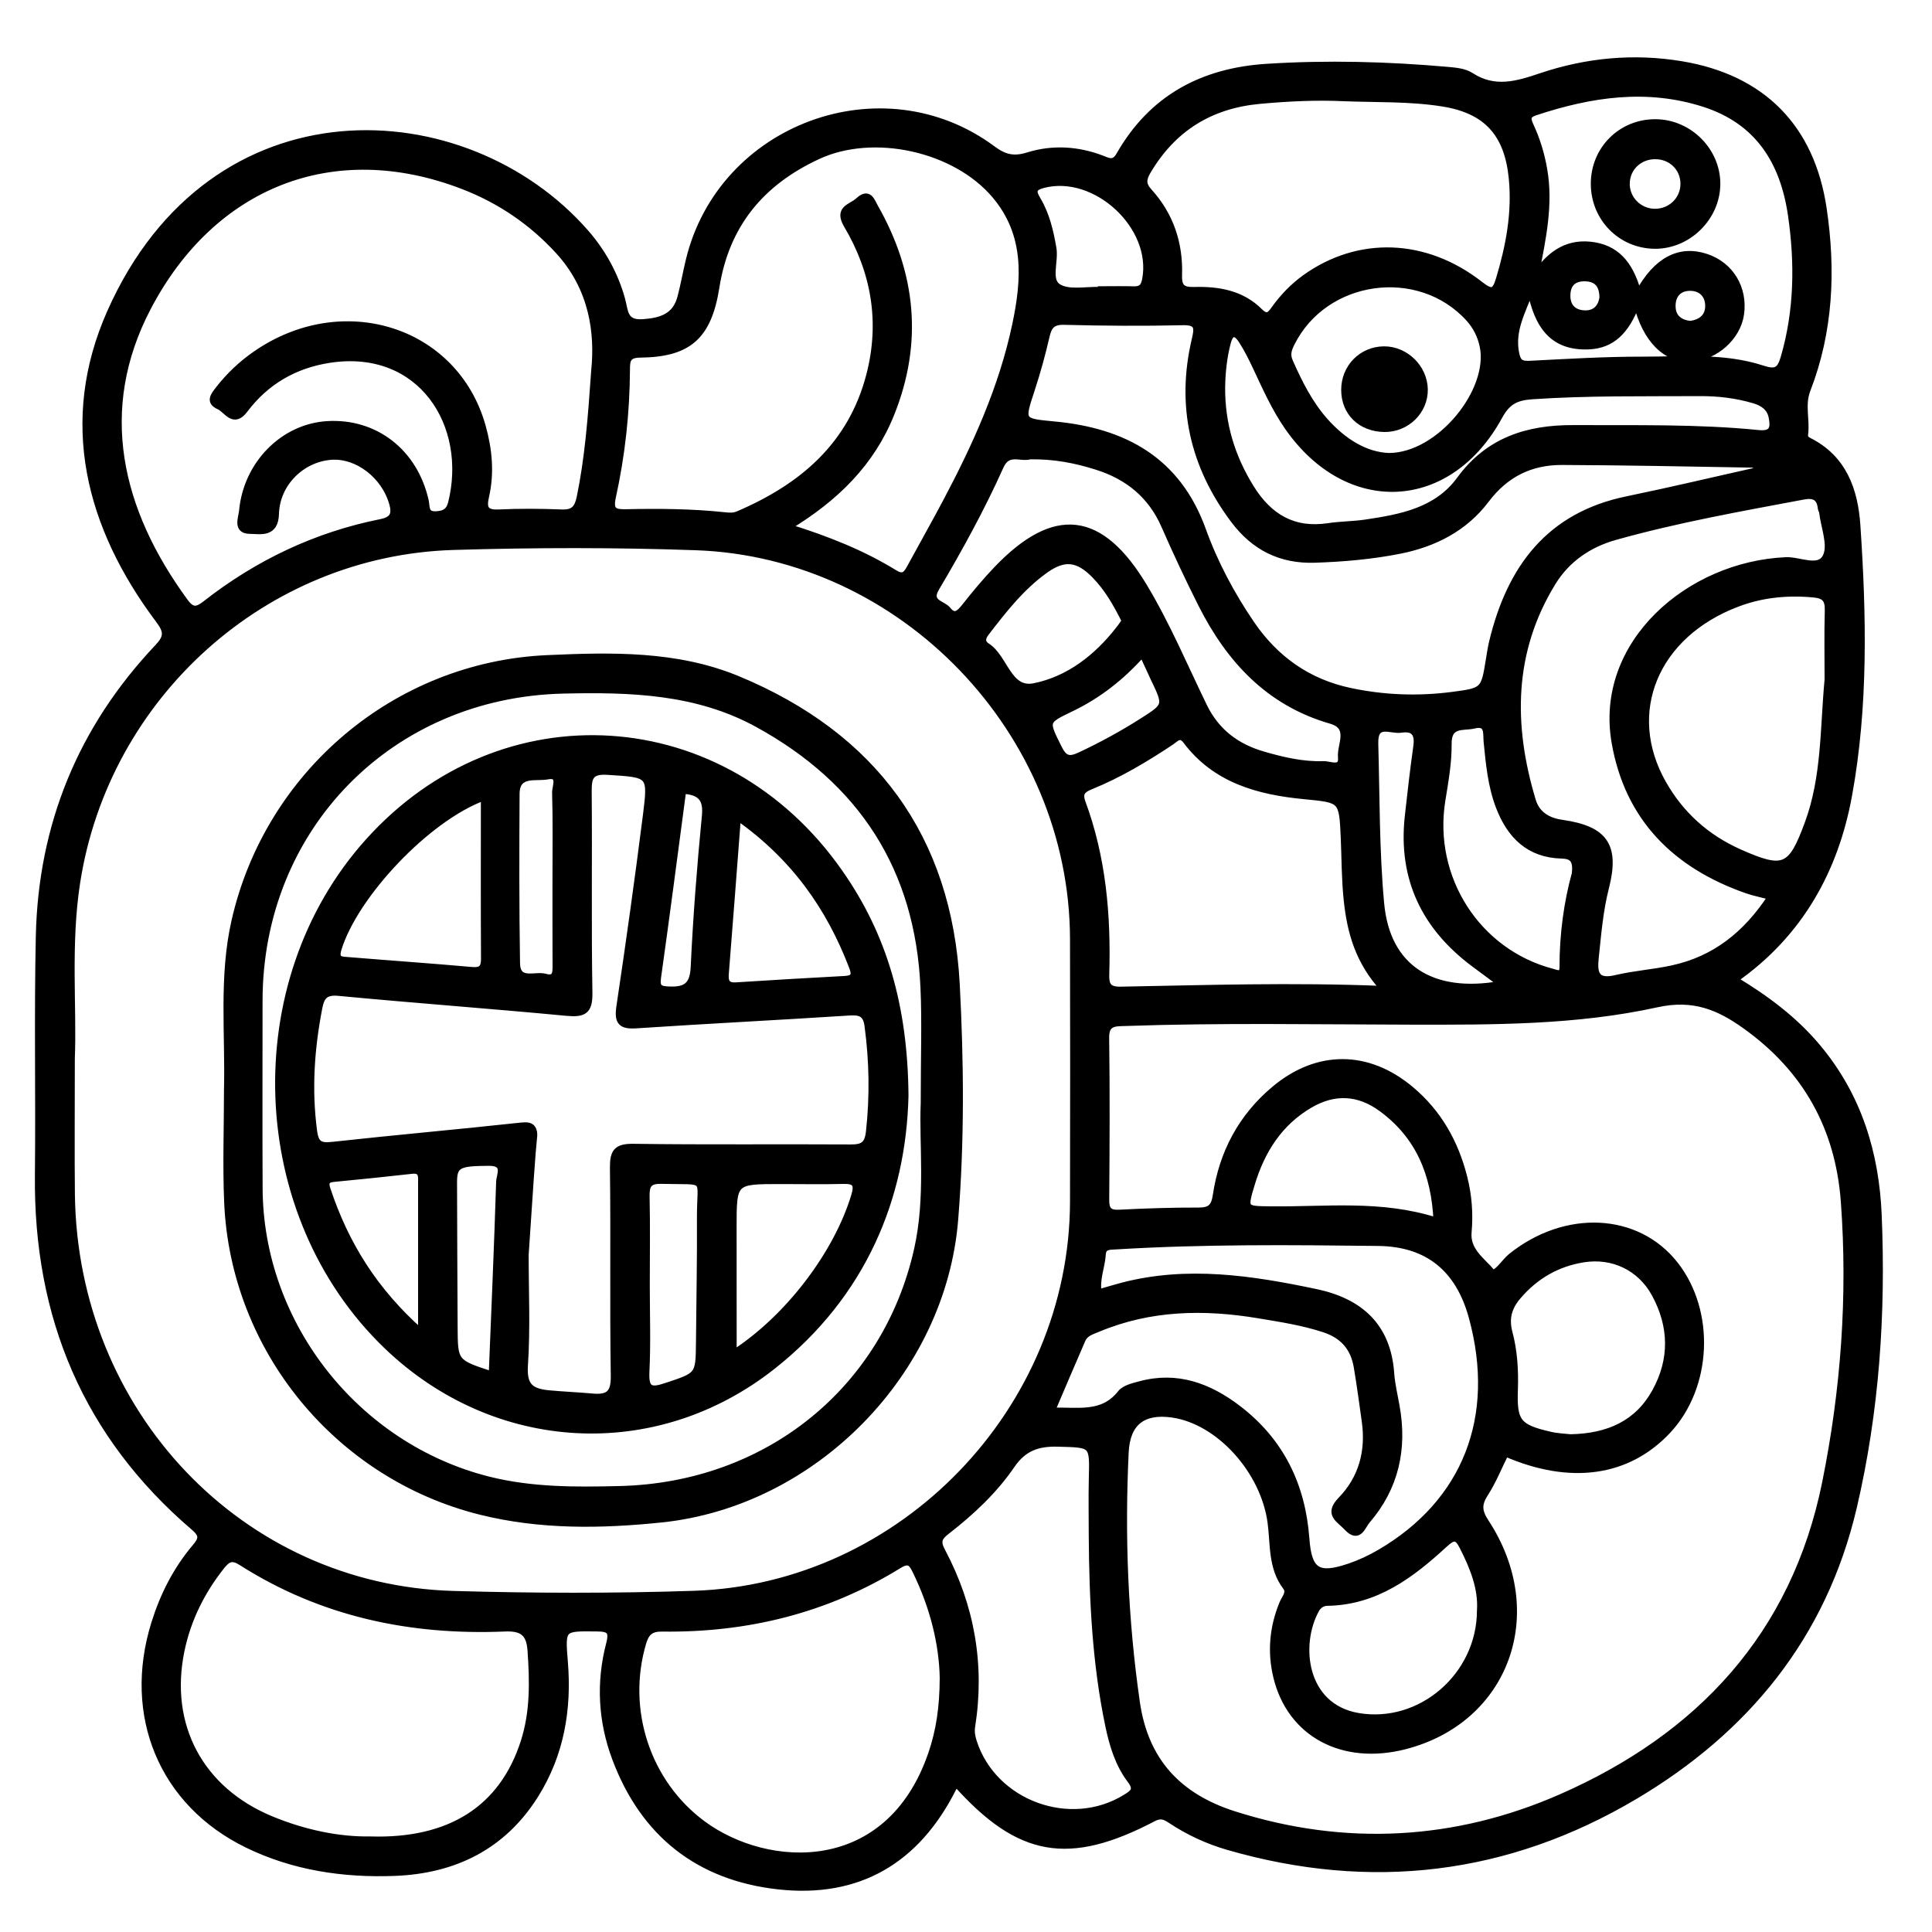 <?xml version="1.0" encoding="utf-8"?>
<!-- Generator: Adobe Illustrator 23.0.0, SVG Export Plug-In . SVG Version: 6.00 Build 0)  -->
<svg version="1.0" xmlns="http://www.w3.org/2000/svg" xmlns:xlink="http://www.w3.org/1999/xlink" x="0px" y="0px"
	 viewBox="0 0 3000 3000" style="enable-background:new 0 0 3000 3000;" xml:space="preserve">
<style type="text/css">
	.st0{stroke:#000000;stroke-width:10;stroke-miterlimit:10;}
</style>
<g id="Layer_1">
</g>
<g id="Layer_2">
	<g>
		<path class="st0" d="M2693.7,1521.1c49.7,29.9,93.5,62.9,129.1,105.6c62.9,75.4,90.1,163.9,94.1,260.3
			c6.4,152.8-3.7,304.3-38.7,453.7c-46.9,200-167.1,346.2-340.2,448.7c-197.7,117.1-409.5,142.3-631,78.3
			c-31.5-9.1-61.2-22.8-88.7-41c-8.9-5.9-15.6-9.4-27.3-3.3c-131.6,69-208.2,55.4-305.8-53.5c-1.8,2.5-4,4.7-5.4,7.4
			c-56.4,111.7-146.8,165.4-271.5,151.5c-123.5-13.8-209-81.4-252.8-198.3c-21.7-57.8-25-117.9-9.3-177.9
			c5.4-20.7-0.6-24.1-19.6-24.3c-54.1-0.6-54.2-1.3-49.8,52.8c6,73.3-6,143-45.4,205.9c-50.2,80.3-126.2,117.4-218.5,120.9
			c-79.3,3-157.1-8.4-229.3-43.7c-131.6-64.3-188.2-200.3-143.8-343.2c13.5-43.4,33.7-83.4,63.1-118.2c10.3-12.2,12.7-18.9-1.5-31
			c-167.8-143.5-244.4-327.5-242.2-546.7c1.3-123.7-1.3-247.5,1.4-371.1c3.7-172.6,65.3-322.9,184.1-448.6
			c15-15.8,15.3-24.7,2.1-42.3C137.4,817.5,96,654.3,171.2,484.9C330.3,126.8,722.7,148.4,909,360.7c26.7,30.4,45.9,65.4,56.7,104.1
			c5.2,18.9,3.1,38,33.1,35.8c28.5-2.1,50.3-9.2,58.1-39c4.9-18.7,8.3-37.8,12.8-56.6c49.6-208.1,300.5-300.9,471.7-173.6
			c18.6,13.9,33.3,16.8,55,10.1c37.9-11.8,76.7-9.5,114.2,4.7c10.5,4,19.1,9.5,27.6-5.4c50.4-88.3,128.7-130.3,228.6-136.7
			c94.1-6,188-3.5,281.7,4.8c12.1,1.1,25.8,2.4,35.4,8.7c36.9,24,71.6,13.5,109.2,0.8c70.6-23.7,143.5-30.7,217.7-18.4
			c125.6,20.9,202,97.7,220.7,224.4c14.1,95.5,10.1,189.8-25.1,280.8c-9.2,23.6-0.7,46.6-3.8,69.6c-0.6,4.6,1.7,7.4,5.8,9.5
			c54.3,27.1,71.7,76.8,75.4,131.7c9.4,139.9,12.3,280.7-12.9,418.8C2850,1349.8,2795.4,1450.1,2693.7,1521.1z M111.2,1643.8
			c0,81.5-0.6,145.9,0.1,210.3c3.9,339.7,262.1,611.8,592.4,621.3c124.6,3.6,249.4,3.9,374-0.2c323.4-10.7,588.1-286.1,588.8-609.2
			c0.3-135.9,0.3-271.9,0-407.8c-0.7-321.8-264.5-597.5-585.9-608.8c-125.5-4.4-251.4-4.2-377-0.4
			c-292.4,8.9-539.1,230.7-584.1,521.1C104.5,1466.7,114.4,1564,111.2,1643.8z M2337.8,2256.7c-10.4,20.8-19.1,42.7-31.6,62.2
			c-10.7,16.6-10.5,27.4,0.9,44.8c92.4,141.1,31.5,307.5-126,347.7c-96,24.5-177.5-19-198.9-107.5c-9.4-38.7-6-77.1,9.4-114.2
			c3.3-8.1,12-16.6,5.2-25.5c-22.8-30-19-65.9-23.5-99.9c-10.6-80.5-80.4-157.8-152.8-168.1c-45.9-6.6-70.7,12.9-72.9,59
			c-6.2,129.9-1.2,259.3,17.4,388.3c13.2,91.7,65.4,146.5,150.9,173.8c172.6,55.1,345,45.1,508-26.4
			c214.2-93.9,362.5-251,410.5-488.5c29.1-144,39.8-289,29.1-435.8c-8.4-115.6-59.3-206.4-152.9-273.5
			c-41.1-29.5-80.8-46.5-137.8-33.9c-124.9,27.5-253.5,27.1-381.4,26.9c-148.2-0.3-296.4-3.1-444.5,2.1c-15.5,0.5-30-0.7-29.6,23.5
			c1.2,83.8,0.7,167.6,0.1,251.4c-0.1,16.3,5.1,21.2,21.3,20.3c40.8-2.1,81.7-3.4,122.5-3.3c17.7,0,24.3-5.5,27-23.8
			c9.8-66,39.5-122.1,91.1-165.2c66.7-55.7,144.8-55.2,211.3,0.6c43.1,36.1,69.2,82.6,82.8,136.5c7.1,28,9.3,56.5,6.7,85.2
			c-2.6,28.6,20.9,43.7,35.6,61c6.7,7.9,20.2-14.9,30.7-23.3c84.7-68,196-62.8,255,12.9c57.1,73.3,51.9,189.4-11.6,257.4
			C2527.6,2287.8,2438.6,2300.5,2337.8,2256.7z M923,575.7c6.1-59.4-3.1-128.4-55.8-185.9c-41.5-45.4-91.1-78.9-148-100.9
			c-202.2-78-389.5-2.3-489.5,188.4c-83.1,158.6-46.4,315.3,57.8,457.3c10.8,14.7,18.6,13.3,31.6,3.1
			C400,874.4,490.5,831.2,591.5,811c19-3.8,22.6-12.6,17.7-29.7c-12.3-43-54.4-75.4-95.2-72.3c-45.3,3.4-84.5,41.3-85.8,88.8
			c-0.9,32.3-23.6,26.3-40.1,26.2c-21.8-0.2-13-19.4-11.9-30.6c6.7-72.9,63.7-130.4,132.1-134.5c74.3-4.5,135.5,43.2,152.4,118.7
			c2.1,9.3-0.7,21.8,15.5,21.3c12.4-0.4,21-3.8,24.5-17.6c30.5-121.1-46.8-245-189.6-222.8c-53.5,8.3-98.2,34-131,77.7
			c-17.7,23.6-27.7,0.2-40-5.3c-16-7.2-8.3-16.6-0.9-26.2c16.5-21.2,35.7-39.4,57.6-54.6c135.3-93.9,310-38.6,352.3,111.6
			c10.1,35.9,13.7,72.4,5.3,109.1c-4.1,18-1.2,26.2,19.8,25.3c32.6-1.5,65.4-1.3,98.1,0c18,0.7,24.4-6.2,28.1-23.4
			C912.9,712.2,917.8,651.2,923,575.7z M1223.6,818.4c62.5,19.4,116.3,41.2,166,71.7c13,8,17.9,1.6,23.4-8.4
			c18.5-34.1,37.6-67.8,55.8-102.1c46.5-87.7,87.4-177.8,108-275.5c14.9-70.5,19.4-140.3-31.7-200.8
			c-61.6-73-188.3-101.2-275.2-60.9c-87.6,40.6-142.4,105.9-157.8,203.4c-12.1,76.9-43.1,103.7-118.1,104.5
			c-20.4,0.2-20.7,9.8-20.8,24.2c-0.4,66.5-7.6,132.5-21.9,197.4c-4.7,21.4,2.8,24.2,20.8,23.8c51.1-1.1,102.2-0.7,153.1,4.7
			c6.9,0.7,13.6,1.4,20.9-1.7c99.5-42.6,175.8-107,204.1-216.3c21.3-82.4,7.8-160.5-35.1-232.9c-15.3-25.9,6.6-27.5,17.8-37.8
			c16.3-15,20.3,0.2,25.9,10.1c58.5,103,69.5,210.1,24.9,320.9C1353.3,718.5,1298.2,773.3,1223.6,818.4z M574.3,2856.6
			c125.5,4.1,206-48.9,239.1-151.5c15.1-46.7,14.1-94.4,10.7-142.5c-1.8-26.7-13.1-35.4-40.3-34.2
			c-146.3,6.1-284.3-22.9-409.2-102.6c-13.8-8.8-20.9-5.8-30.2,5.8c-31.1,39.1-52.8,82.6-62.9,131.3
			c-24.1,116.4,29.4,216.7,139.6,262.2C472.6,2846.4,526.3,2857.4,574.3,2856.6z M2739.4,728.2c-10.5-3.9-15-7-19.5-7.1
			c-98-1.7-196.1-3.7-294.2-4.1c-48.6-0.2-87.8,18.8-118.2,59.2c-33.3,44.1-80.8,68.3-134.5,78.8c-43.1,8.5-86.7,12.3-130.8,13.8
			c-53.9,1.9-94.9-19.3-126.5-61.4c-63.1-84.2-84.4-177.6-60.1-280.4c4.2-17.9,5-27.6-19.1-27c-61.3,1.4-122.6,1-183.9-0.6
			c-18.8-0.5-24.2,6.9-27.9,23.1c-6.4,27.8-14,55.4-22.9,82.5c-16.4,50-16.9,49.5,36,54.5c107.9,10.2,190.6,55.1,229.7,163.2
			c18.7,51.9,44.7,100.7,75.9,146.4c37.4,54.7,88.2,90.4,153,104.1c52.3,11.1,105.4,13.1,158.5,6.2c49.7-6.4,49.6-7.2,57.5-56
			c1.5-9.1,2.8-18.2,5-27.1c27.5-113.8,87.9-196,209.7-220.8C2595.8,761.3,2664.2,745,2739.4,728.2z M1633.2,2190.9
			c39.7-1.6,78.6,8.6,107-27.6c6.1-7.7,19.5-10.7,30.2-13.6c57.3-15.5,106.8,3,151.7,37.2c66.6,50.8,100,119.3,106.1,202.4
			c3.7,50.8,18.3,60,67.1,43.4c16.3-5.5,32.3-13,47.2-21.7c133.7-78.1,185.4-210.4,143.3-365.4c-20.3-74.8-68-115-145.6-115.9
			c-135.9-1.6-271.9-2.9-407.7,5.4c-9.4,0.6-19.6-0.5-20.4,12.5c-1.2,19.6-10.1,38.6-6.4,59.6c13.6-3.9,25.3-7.5,37.1-10.6
			c101-26.3,200.8-11,300.2,9.9c68,14.3,111.7,52.2,116.9,125.9c1.2,17.2,5.4,34.2,8.4,51.3c11.9,66.1-1.3,126-45.5,177.4
			c-7.4,8.6-12.9,30.5-31.3,10.6c-11.6-12.5-31-20.3-9.2-42.7c32.4-33.3,43.7-75.4,37.3-121.6c-3.9-28.3-7.8-56.6-12.5-84.8
			c-5-29.8-21.5-49.1-51.1-58.7c-33.2-10.9-67.3-16.1-101.5-21.8c-85.1-14.2-168.9-12.7-249.9,21.3c-9.4,3.9-19.6,6.6-24.1,17.1
			C1665.2,2115.9,1650,2151.4,1633.2,2190.9z M1464.2,2605.5c-0.9-52-14.9-109.9-41.8-165c-6.2-12.7-10.3-20-26.5-10
			c-112.6,69.5-236.1,99.8-367.8,98c-17.8-0.2-24.9,6.4-29.7,22.6c-30.6,103.5,6.2,217.3,93.1,281.3
			c100.4,73.9,288.7,84.2,354.9-109.3C1458.4,2688,1464,2651.8,1464.2,2605.5z M2087.6,152.2c-44-2.1-87.8,0.1-131.5,4.1
			c-76.5,7-134.6,42.9-173.9,109.4c-7.3,12.3-8.2,20.6,2.1,31.9c33.1,36.4,47.8,80.6,46.2,129.2c-0.7,19.9,6,24.2,24,23.8
			c37.5-1,73.6,5.1,101.6,33.2c11.6,11.6,16.6,4.6,23.2-4.6c13.2-18.3,28.7-34.4,47.1-47.7c82.9-59.5,186.7-56.5,272,10.3
			c18.3,14.3,23.4,11.7,29.5-8.5c15.4-51.2,25.2-102.9,19.9-156.7c-6.8-69.1-39.4-105.4-107.5-116.2
			C2189.7,152.3,2138.5,154.2,2087.6,152.2z M2750,1392.3c-15.6-4.1-26.7-6.2-37.2-9.9c-110.7-38.6-184.8-111.9-205.3-229.5
			c-26.8-153.6,115.3-276.3,265.9-282.7c21.3-0.9,51.5,15.9,62-6.2c8.5-18-3-45.5-5.7-68.8c-0.2-2-1.8-3.8-2-5.8
			c-1.7-17-10.6-21.8-27.2-18.7c-98,18.4-196.2,35.8-292.4,62.8c-41.3,11.6-74.9,34.9-96.9,70.5c-66.1,107.3-66.6,221.9-31.4,339
			c6.4,21.5,23.4,31.9,45.8,35c66.3,9.5,84.4,35.3,67.8,100.4c-9.2,35.9-12,72.3-15.9,108.8c-2.7,25,1.3,39,31.8,31.8
			c28.7-6.8,58.5-8.7,87.3-15C2662.7,1489.8,2711.6,1451,2750,1392.3z M2148.7,1536c-40-43.6-51.9-89.6-57.1-137.5
			c-3.5-32.4-3.3-65.2-4.7-97.9c-2.7-59.9-2.8-58.9-62.4-64.7c-70.7-6.9-137-24.9-182.7-85.5c-9.3-12.3-15.7-3.5-22.6,1.2
			c-40,26.6-81.1,51.3-125.8,69.4c-12.4,5-18.1,10.4-12.8,24.9c31.7,85.7,39.5,174.8,36.9,265.3c-0.5,16.3,1.1,26.3,22.4,25.9
			C1872.7,1534.7,2005.4,1530.2,2148.7,1536z M1695.6,2384.7c0-29.6-0.6-59.2,0.1-88.7c1.4-54.5,1.7-53.1-52.9-54.6
			c-31-0.8-53.2,6.5-71.9,33.9c-27.1,39.6-62.5,72.7-100.5,102.2c-11.8,9.2-16,15.3-7.5,31.2c45.3,85.4,61.5,176.4,46.3,272.3
			c-1.3,8.4,0.1,15.9,2.7,23.9c30.9,95.7,150,139.4,235.8,86.4c11.4-7,19.2-12,7.6-27.2c-18.7-24.6-27.7-54.2-34-84.4
			C1700.9,2582.4,1696.3,2483.6,1695.6,2384.7z M2838.2,1055.2c0-35.7-0.7-71.4,0.3-107.1c0.5-16.5-4.4-23.6-21.7-25.3
			c-40.8-3.9-80.6-0.1-118.7,14.3c-128.2,48.3-178.2,169.4-115.7,279.4c27.6,48.6,67.3,84.2,118.2,106.9
			c69.5,31,80.8,25.5,106.7-44.8C2834,1206.2,2831.1,1130.3,2838.2,1055.2z M2541.5,471.1c-16.6,44.6-39.7,64.7-73.8,66.4
			c-57.1,2.8-80.6-32.6-91.1-87.1c-13.5,34.8-28.9,62.1-23,96.3c2.9,16.6,8.1,19.3,23.1,18.5c58.1-3,116.4-6.5,174.6-6.4
			c62.1,0.1,125.3-6,185.5,13.7c21.1,6.9,27.4,2.5,33.2-17.2c21.3-73.1,22.1-147.3,11.3-221.6c-12.1-82.6-51-145.7-135.4-172.7
			c-88.9-28.4-175.5-15.3-261.5,13.1c-11.5,3.8-13.7,8.4-8.4,20c10.3,22,17.5,45.2,21.6,69.5c9.2,53.6-1.6,105.5-13.3,163.9
			c24.3-36.4,53.1-52.6,91.1-46.4c40.2,6.6,58.1,36.4,68.5,74.7c28.1-51.9,64.1-70.4,105.4-56.7c37.9,12.5,59.7,48.7,53.8,89
			c-5.2,35.4-39,65.8-76.4,68.5C2587.7,559.4,2555.2,527.9,2541.5,471.1z M1599,708.3c-13.9,4.4-34-9.7-45.4,15.6
			c-29.2,65.2-63.6,127.8-100,189.3c-13.7,23.1,10.3,23.9,18.2,33.8c10.2,12.9,17.9,5.6,26.1-4.7c15.8-20,32.2-39.8,49.8-58.2
			c90.2-94.2,161.4-85.4,228.8,26.8c35.9,59.7,62.7,123.8,93.1,186.2c19.4,39.7,51,63,92,74.8c30.4,8.8,61.4,16.1,93.3,15
			c9.9-0.4,29.7,9.8,27.7-11.1c-1.9-19.1,17.6-47.2-16-56.9c-96.4-27.8-157.7-94.5-201.2-180.7c-20.2-40.1-39.2-80.7-57.2-121.8
			c-20.7-47.4-56.7-76.5-104.7-91.7C1670.3,714.1,1636.2,707.5,1599,708.3z M1897.4,601.5c-0.4,56.6,15.2,108.3,45.2,156.4
			c28.3,45.3,66.2,67.6,120.4,59.4c19.1-2.9,38.7-2.7,57.9-5.6c55.1-8.2,110.4-18.5,145.9-67.1c44.2-60.6,105.1-79.9,176.3-79.5
			c95.9,0.5,192-1.9,287.6,7.7c23,2.3,23.7-9.5,20.6-25.3c-2.9-14.5-13.7-22-27.3-26c-27.6-8.2-55.9-11.6-84.6-11.4
			c-86.8,0.5-173.5-1-260.2,4.9c-25.5,1.7-38.8,8.8-51.2,31.6c-78.1,143-235.5,150.2-328.5,16.3c-19.9-28.7-34-60.3-48.7-91.7
			c-6.9-14.7-14.1-29.4-23-43c-8.3-12.7-16.8-14.4-21.6,3.7C1900.2,554.8,1897.8,578,1897.4,601.5z M2438.6,2232.1
			c59.2-1.1,104.3-21.7,131.5-70.8c27.7-50,26.8-101.9-0.6-152.2c-22.3-40.9-65-61.3-111-53.9c-40.8,6.6-74.5,26.1-101.5,57.8
			c-14.4,16.9-19.3,34.1-13.4,56.3c7.6,28.6,9.4,58.4,8.4,88.1c-1.8,50.1,4.6,59.1,54.4,70.6
			C2418.2,2230.8,2430.6,2231.2,2438.6,2232.1z M2298.4,2501.2c2.4-34.7-10.9-67.5-27.3-99.8c-8.5-16.8-14.6-15.7-28-3.4
			c-51.7,47.6-106.8,89.3-181.9,90.5c-7.3,0.1-13.6,3.8-17.5,10.7c-30.4,54.8-20.1,151,65.1,165.7
			C2205.9,2681.6,2298.1,2602.2,2298.4,2501.2z M2157.1,708.4c78.7-0.5,160.1-101.7,145.5-171.1c-3.4-16.2-10.7-30.7-22-43.1
			c-77.7-85.1-223.4-64.7-275,38.5c-4.6,9.2-7.9,17.4-2.9,28.7c14.5,32.8,30.4,64.7,54.2,91.8
			C2085.7,685.8,2120.4,707.3,2157.1,708.4z M2445.6,1356.9c2.9-23.1-5.4-28.3-20.5-28.7c-50.6-1.3-80-30.5-97.3-75.3
			c-12.6-32.8-15.7-67.3-19.1-101.8c-1.1-11.3,2.8-30.4-19.8-24.8c-16.5,4.1-40.1-3.6-39.8,28.7c0.3,29.3-5.1,58.9-9.8,88.1
			c-19.2,120.2,54.3,235.2,170.4,265.9c7.8,2,16.9,7.1,16.9-7.3C2426.5,1450.2,2433.7,1399.9,2445.6,1356.9z M2230.9,1895.8
			c-3.2-73.4-28.1-132.3-85.6-174.5c-35.4-26-73.2-28.2-111.6-5.6c-47.5,27.9-74.6,71.2-90.1,122.4c-12.2,40.3-11.5,39.6,29.9,40.1
			C2058.5,1879.2,2144.4,1867.9,2230.9,1895.8z M1746.8,964.1c-13.2-26.3-27.1-51.1-47.5-71.6c-25.5-25.8-46.6-28.4-76-7.5
			c-37.1,26.4-64.8,62-92.3,97.7c-6.3,8.1-6.7,15.4,1.6,20.7c27.9,17.8,33,70.6,73.3,62.5c53.7-10.8,97.7-45,131.9-89.2
			C1741,972.8,1743.7,968.5,1746.8,964.1z M2329.2,1528.4c-0.4-0.9-0.5-2.3-1.2-2.8c-13-9.8-26.2-19.4-39.2-29.1
			c-76.4-57.1-112.9-132.3-102.5-228.3c4-36.5,8.2-73,13.3-109.3c2.8-20.1-4.1-29.2-24.4-26.1c-15.8,2.4-41.1-14-40,22.2
			c2.3,82.6,1.5,165.3,9.1,247.8C2153.6,1504.6,2225.1,1546.7,2329.2,1528.4z M1708.6,450.6c0-0.4,0-0.7,0.1-1.1
			c17.3,0,34.7-0.4,52,0.1c11.4,0.3,15.7-4.4,17.8-15.6c15.7-82.3-77.4-168.4-158.8-147c-16.2,4.3-16.2,10.5-8.6,23.1
			c13.8,23.1,19.7,48.9,24.3,75.2c3.6,20.6-9,49.6,7.6,60.2C1659.3,456,1686.3,449.6,1708.6,450.6z M1773.9,1015.1
			c-32.7,36.7-68.7,64.7-110.5,84.8c-41.4,19.9-40.4,19.4-19.4,61.7c8.4,16.9,16.1,19.2,32.5,11.6c33.3-15.6,65.4-33,96.4-52.7
			c39-24.8,39.1-24.6,18.5-67.5C1786.2,1042,1781.2,1030.9,1773.9,1015.1z M2624.6,503.3c16.9-2.2,28-11.3,28.2-27.6
			c0.3-17.7-11-29.2-28.7-29.1c-18.2,0.1-28,12.4-27.2,30.2C2597.5,493.7,2609,501.6,2624.6,503.3z M2488.6,461.9
			c-0.2-18.9-8.3-29-25.4-30c-18.1-1-29.3,7.1-29.7,26.3c-0.4,17.1,8.9,27.3,25.1,28.6C2476.6,488.3,2486.5,477.8,2488.6,461.9z"/>
		<path class="st0" d="M352.8,1692.6c2.2-87.6-8.1-175.7,11.7-262.7c52-228.6,250.5-397,484.8-407.6c100.2-4.5,201.3-7,296.3,32.4
			c210.7,87.5,327.6,245.8,339.7,473.9c6.4,121.2,7.4,243.3-2.4,364.7c-19,237.7-218.9,441.3-456.1,465.8
			c-93.9,9.7-187.8,11.1-280.3-11.9C524.6,2292,363,2095.3,353.1,1867.3C350.6,1809.2,352.8,1750.8,352.8,1692.6z M1434.7,1713.4
			c0-73.5,2-126.8-0.4-179.8c-8.2-185.1-96.3-320.8-258.2-409.4c-94.3-51.6-197.3-54.6-301.2-52.2
			c-269.2,6.1-472.1,213.2-472.2,482.1c0,97.1-0.4,194.2,0.1,291.3c1,211.4,150.5,400.8,355.9,452.4
			c67.4,16.9,135.8,16.4,204.2,14.7c228.7-5.7,412.4-154.2,461.4-372C1442.7,1858.8,1431.9,1775.6,1434.7,1713.4z"/>
		<path class="st0" d="M2475.2,284.9c0.2-53.4,42.4-95.2,95.7-94.8c52.3,0.4,95.9,44.4,95.4,96.1c-0.5,51.7-45.1,95.5-96.7,95.1
			C2516.6,380.9,2475,338.4,2475.2,284.9z M2614.4,285.7c0.2-24.8-19.5-43.9-44.9-43.5c-24.1,0.3-42.9,18.1-43.8,41.6
			c-1,24.4,18.6,44.9,43.4,45.4C2594.1,329.6,2614.3,310.3,2614.4,285.7z"/>
		<path class="st0" d="M2149.9,665.8c-36.6-0.3-62.2-25-62.3-60.2c-0.1-34.9,26.7-62.5,61.3-62.8c33.5-0.3,62.7,28.2,63.2,61.9
			C2212.6,638.3,2184.3,666.1,2149.9,665.8z"/>
		<path class="st0" d="M1405.7,1701.5c-3.7,157.7-65.1,308.7-206.1,420.1c-182.5,144-430.6,129.7-598.5-31.2
			c-213.1-204.2-226.5-564.3-29-783.8c207.9-231.2,551.7-208.9,731.3,47.7C1372.4,1452.6,1404.6,1562.7,1405.7,1701.5z
			 M815.9,1948.4c0,57.2,2.7,114.5-1.1,171.4c-2.1,31.6,8.2,41.2,37.1,44c22.4,2.1,44.8,3,67.1,5c26.5,2.5,34.9-5.3,34.4-33.2
			c-1.7-107.3,0.1-214.6-1.3-321.9c-0.3-24.9,5.3-33,31.6-32.6c112.4,1.6,224.8,0.3,337.2,1c18.7,0.1,26.4-4.3,28.7-24.5
			c6.1-55.2,5.2-109.9-2.2-164.9c-2.6-19.2-11.8-21.9-29-20.8c-110.1,7.1-220.2,12.6-330.3,19.9c-23.7,1.6-29.5-4.9-26-28.7
			c14.8-98.9,28.6-197.9,41.2-297c8.2-64.9,6.9-63.6-59.6-67.9c-26.6-1.7-30.1,8.2-29.9,30.7c0.9,104.2-0.7,208.5,1.1,312.7
			c0.5,28.9-8.8,33.2-35,30.8c-117.9-11.2-236-19.8-353.9-31c-20.7-2-27,5.5-30.4,23c-12.4,63.6-16.8,127.3-8.2,192
			c2.8,21.1,10.3,23.7,29.5,21.6c97.4-10.7,195-19.3,292.4-29.9c8.5-0.9,13.3-0.1,16.1,2.6c5.1,5,3.8,14.1,3.4,17
			C826.8,1785.1,822.1,1853.4,815.9,1948.4z M751.7,1238c-88.1,31.9-201,152-226.4,235.7c-5.3,17.4,5.1,16.6,14.9,17.4
			c64,5.3,128,9.7,191.9,15.4c15.1,1.4,19.9-3.2,19.8-17.9C751.4,1406.1,751.7,1323.6,751.7,1238z M1138.9,2101.5
			c85.8-55.3,160.9-155.3,187.8-244.7c5.5-18.2,1.5-23.8-17.1-23.4c-32.6,0.8-65.2,0.2-97.8,0.2c-73,0-73,0-73,72.4
			C1138.9,1969.8,1138.9,2033.5,1138.9,2101.5z M1145.5,1268.9c-6.5,84.9-12.5,164-18.8,243.1c-1,12.3,1.8,19.4,16.3,18.4
			c56.1-3.6,112.2-6.9,168.3-9.9c13.9-0.7,17.4-5.2,12.2-18.8C1288.1,1408.9,1233.4,1330.9,1145.5,1268.9z M1004,1996.1
			c0,44.8,1.6,89.8-0.6,134.5c-1.3,28,7.8,29.5,31.1,21.7c50.4-16.8,50.7-15.8,51.2-68.2c0.5-64.2,1.9-128.4,1.5-192.6
			c-0.4-66.4,14.8-56.3-60.4-58.2c-20.1-0.5-23.5,7.6-23.1,25.2C1004.7,1904.3,1004,1950.2,1004,1996.1z M654.2,2068.9
			c0-82.8,0-157.2,0-231.6c0-10,1.9-21.5-14.7-19.6c-40.5,4.5-81,8.8-121.6,12.6c-12.1,1.1-12.7,7.2-9.7,16.4
			C536.2,1931.2,581.2,2004.5,654.2,2068.9z M763.9,2134.6c4.1-101.4,8.4-200.4,11.5-299.3c0.3-10.9,11.7-30-15.8-30
			c-47.4,0.2-55,3.1-54.9,31c0.1,74.6,0.6,149.2,0.9,223.8C705.9,2115.7,706,2115.7,763.9,2134.6z M862.9,1362.2
			c0-43.8,0.7-87.7-0.6-131.4c-0.3-9,9.9-29.9-12.4-25.5c-17.7,3.5-47.9-6.4-48.1,27.5c-0.5,87.6-0.7,175.3,0.7,262.9
			c0.5,31.5,28.5,16.8,44.2,21.3c17.7,5.1,16.3-8.9,16.3-20.3C862.8,1451.9,862.9,1407.1,862.9,1362.2z M1060.5,1227.6
			c-12.9,96.7-25.4,193.4-39,290c-2.2,15.6,2.1,18.6,16.9,19.2c26,1.2,37.8-6,39.1-35.1c3.7-78.4,9.8-156.7,17.4-234.9
			C1097.5,1239.9,1087.7,1229.3,1060.5,1227.6z"/>
	</g>
</g>
</svg>
